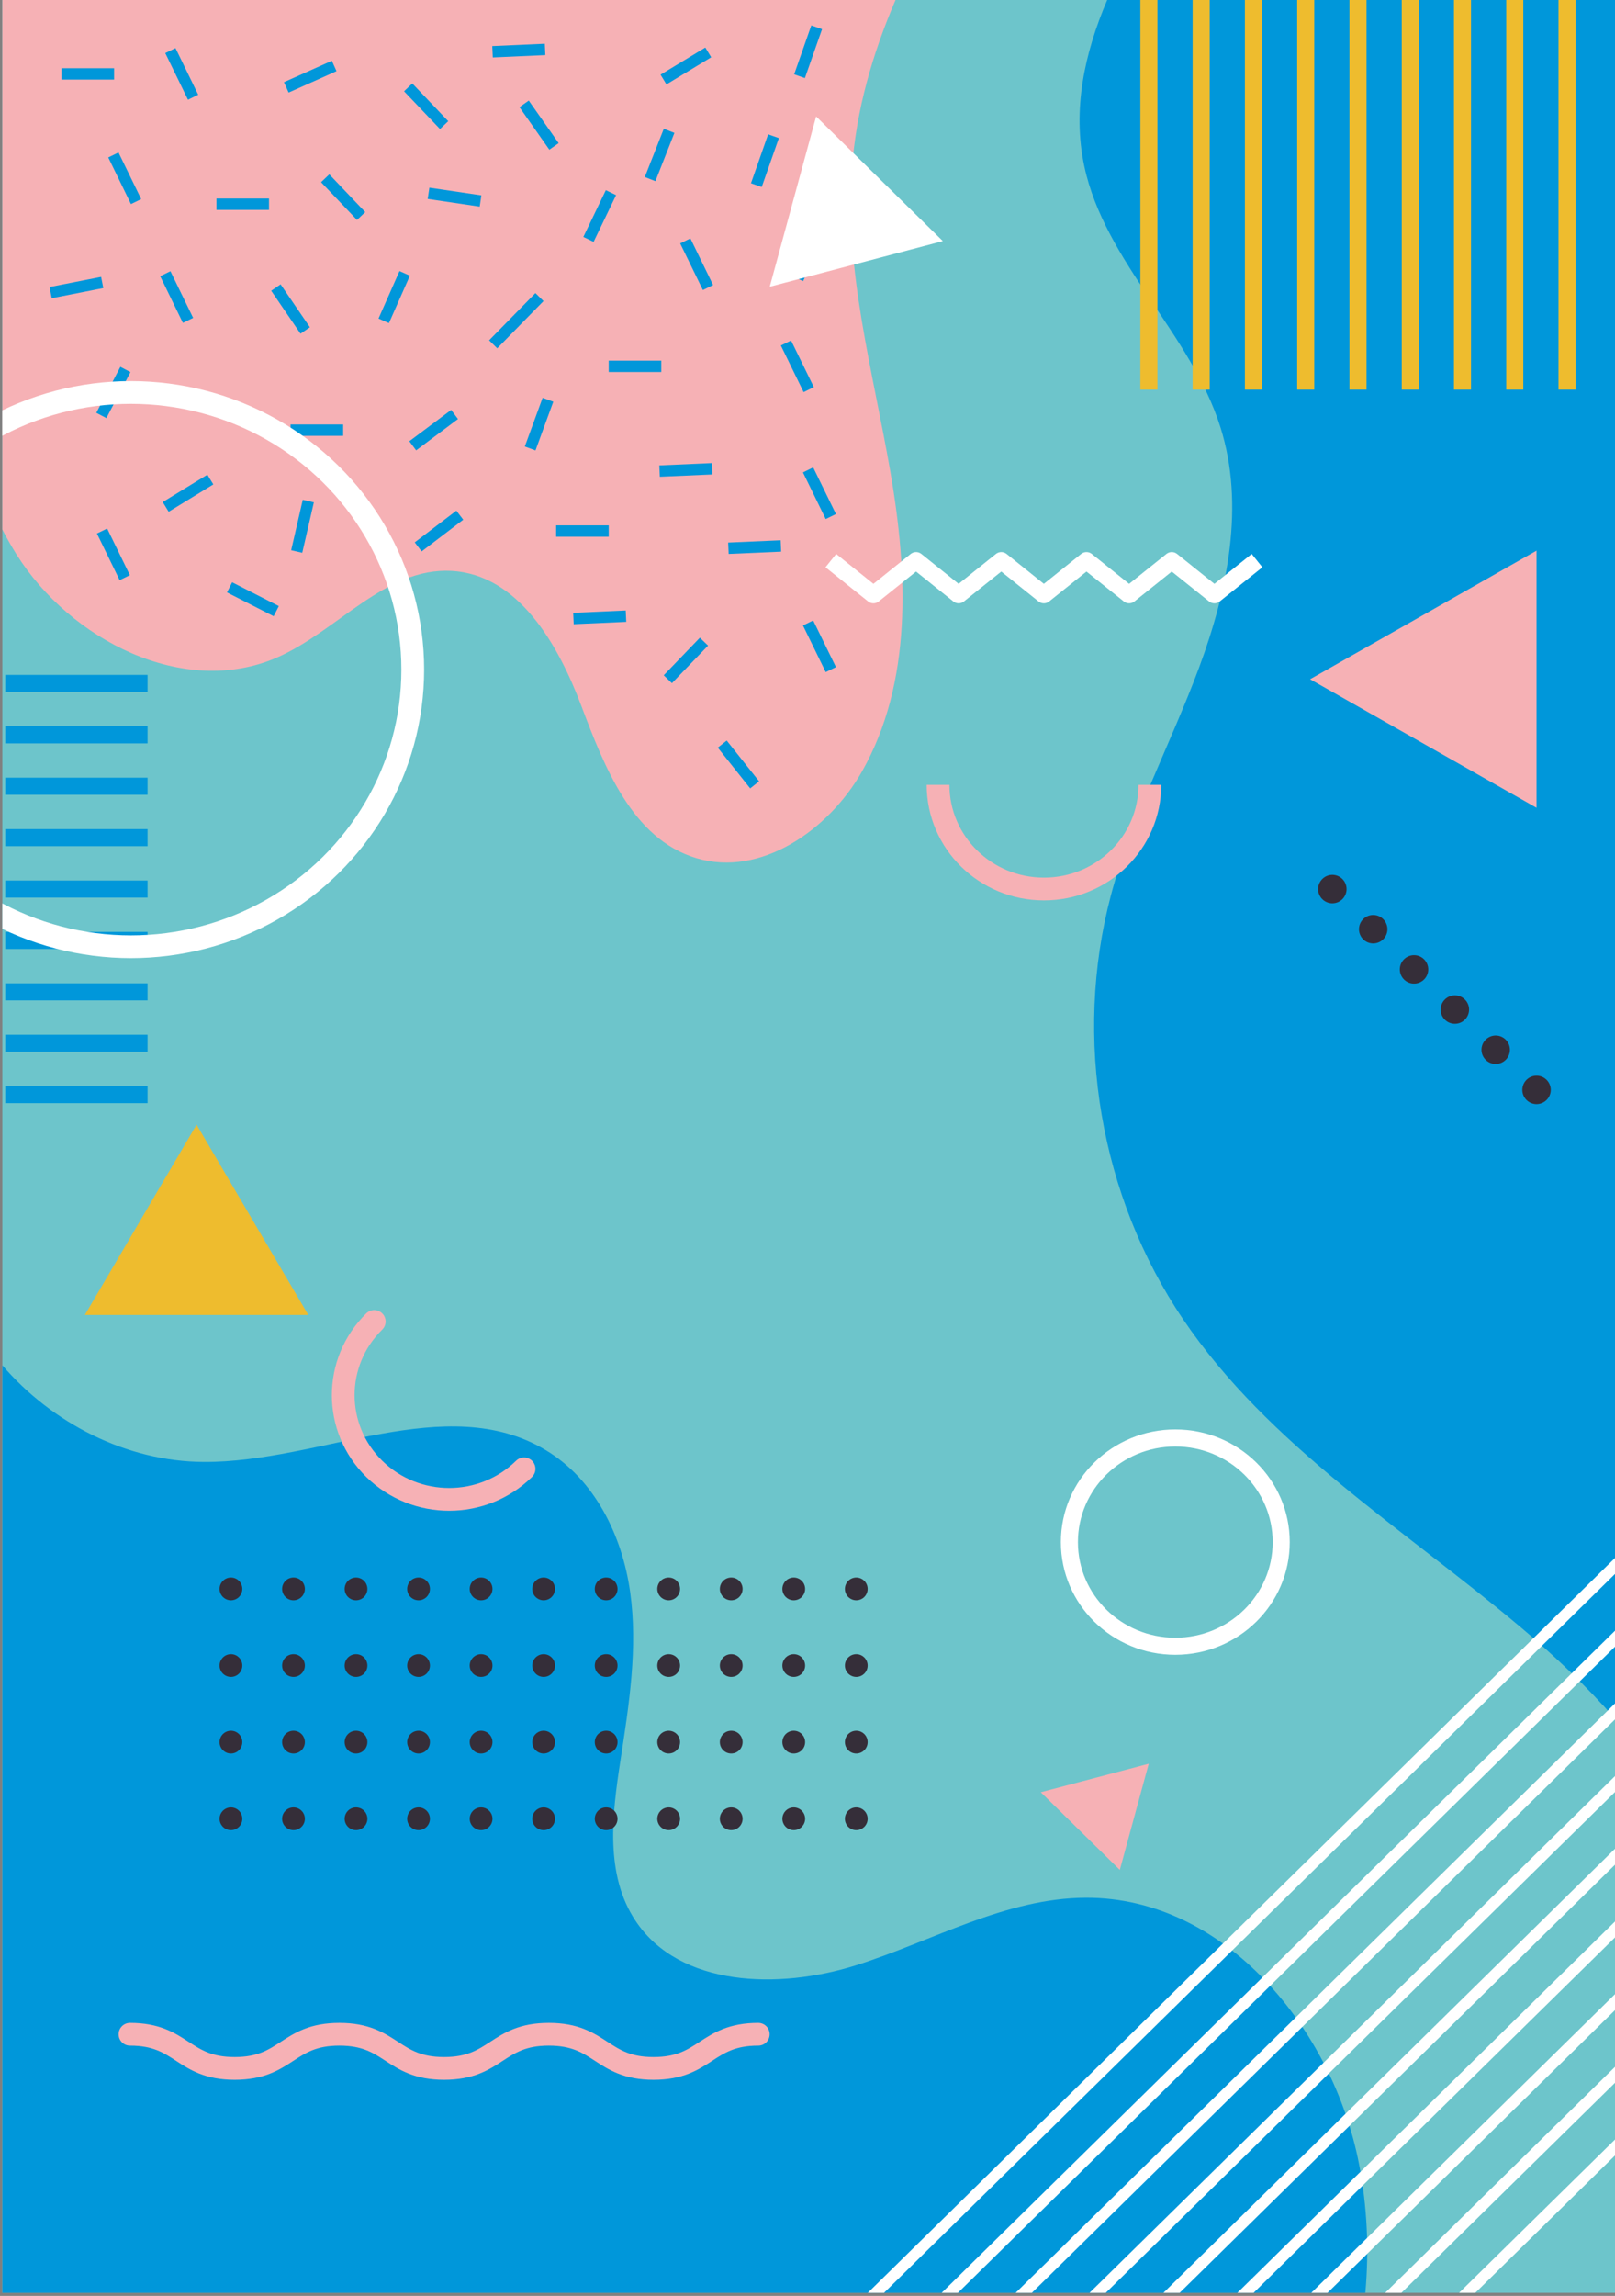 <?xml version="1.0" encoding="utf-8"?>
<!-- Generator: Adobe Illustrator 25.2.0, SVG Export Plug-In . SVG Version: 6.00 Build 0)  -->
<svg version="1.1" id="Calque_1" xmlns="http://www.w3.org/2000/svg" xmlns:xlink="http://www.w3.org/1999/xlink" x="0px" y="0px"
	 viewBox="0 0 296.59 421.5" style="enable-background:new 0 0 296.59 421.5;" xml:space="preserve">
<rect x="0" y="0" width="296.59" height="421.5" fill="#808080" stroke="none"/>
<style type="text/css">
	.st0{fill:#6DC5CB;}
	.st1{fill:#F6B1B5;}
	.st2{fill:#0097DA;}
	.st3{clip-path:url(#SVGID_2_);}
	.st4{fill:none;stroke:#0097DA;stroke-width:2.089;stroke-miterlimit:10;}
	.st5{fill:none;stroke:#0097DA;stroke-width:3.134;stroke-miterlimit:10;}
	.st6{fill:none;stroke:#352E39;stroke-width:4.178;stroke-linecap:round;stroke-miterlimit:10;}
	.st7{fill:none;stroke:#352E39;stroke-width:4.178;stroke-linecap:round;stroke-miterlimit:10;stroke-dasharray:0,11.484;}
	.st8{fill:none;stroke:#352E39;stroke-width:5.223;stroke-linecap:round;stroke-miterlimit:10;}
	.st9{fill:none;stroke:#352E39;stroke-width:5.223;stroke-linecap:round;stroke-miterlimit:10;stroke-dasharray:0,10.52;}
	.st10{fill:none;stroke:#F6B1B5;stroke-width:4.178;stroke-linecap:round;stroke-miterlimit:10;}
	.st11{fill:none;stroke:#FFFFFF;stroke-width:2.089;stroke-miterlimit:10;}
	.st12{fill:none;stroke:#EEBC2E;stroke-width:3.134;stroke-miterlimit:10;}
	.st13{fill:none;stroke:#FFFFFF;stroke-width:3.134;stroke-miterlimit:10;}
	.st14{fill:none;stroke:#F6B1B5;stroke-width:4.178;stroke-miterlimit:10;}
	.st15{fill:none;stroke:#FFFFFF;stroke-width:3.134;stroke-linejoin:round;stroke-miterlimit:10;}
	.st16{fill:none;stroke:#FFFFFF;stroke-width:4.178;stroke-miterlimit:10;}
	.st17{fill:#EEBC2E;}
	.st18{fill:#FFFFFF;}
	.st19{fill:#C8BE9D;}
	.st20{fill:#F1893D;}
	.st21{clip-path:url(#SVGID_4_);}
	.st22{fill:none;stroke:#F1893D;stroke-width:6.268;stroke-linecap:round;stroke-miterlimit:10;}
	.st23{fill:none;stroke:#F1893D;stroke-width:6.268;stroke-linecap:round;stroke-miterlimit:10;stroke-dasharray:0,10.43;}
	.st24{fill:none;stroke:#EEBC2E;stroke-width:5.009;stroke-miterlimit:10;}
	.st25{fill:none;stroke:#FFFFFF;stroke-width:5.163;stroke-miterlimit:10;}
	.st26{fill:none;stroke:#0097DA;stroke-width:4.39;stroke-linecap:round;stroke-miterlimit:10;}
	.st27{fill:none;stroke:#0097DA;stroke-width:4.39;stroke-linecap:round;stroke-miterlimit:10;stroke-dasharray:0,12.705;}
	.st28{fill:none;stroke:#FFFFFF;stroke-width:4.227;stroke-miterlimit:10;}
	.st29{fill:none;stroke:#352E39;stroke-width:3.134;stroke-miterlimit:10;}
	.st30{fill:none;stroke:#352E39;stroke-width:2.611;stroke-miterlimit:10;}
	.st31{fill:none;stroke:#35313B;stroke-width:4.178;stroke-miterlimit:10;}
	.st32{fill:none;stroke:#352E39;stroke-width:4.178;stroke-miterlimit:10;}
	.st33{fill:none;stroke:#00A9B9;stroke-width:4.178;stroke-linecap:round;stroke-miterlimit:10;}
	.st34{fill:none;stroke:#00A9B9;stroke-width:2;stroke-miterlimit:10;}
	.st35{fill:#C1E5F8;}
	.st36{fill:#00A9B9;}
	.st37{clip-path:url(#SVGID_6_);}
	.st38{fill:none;stroke:#F6B1B5;stroke-width:2.611;stroke-miterlimit:10;}
	.st39{fill:none;stroke:#FFFFFF;stroke-width:4.701;stroke-linecap:round;stroke-miterlimit:10;}
	.st40{fill:none;stroke:#FFFFFF;stroke-width:4.701;stroke-linecap:round;stroke-miterlimit:10;stroke-dasharray:0,10.332;}
	.st41{fill:none;stroke:#35313B;stroke-width:3.134;stroke-linejoin:round;stroke-miterlimit:10;}
	.st42{fill:none;stroke:#0097DA;stroke-width:4.178;stroke-linecap:round;stroke-miterlimit:10;}
	.st43{fill:#352E39;}
	.st44{fill:none;stroke:#00A9B9;stroke-width:4.178;stroke-miterlimit:10;}
	.st45{fill:none;stroke:#F1893D;stroke-width:4.227;stroke-miterlimit:10;}
	.st46{fill:none;stroke:#35313B;stroke-width:3.134;stroke-miterlimit:10;}
	.st47{fill:none;stroke:#F1893D;stroke-width:3.134;stroke-miterlimit:10;}
	.st48{fill:none;stroke:#EEBC2E;stroke-width:5;stroke-linecap:round;stroke-miterlimit:10;}
	.st49{fill:none;stroke:#EEBC2E;stroke-width:5;stroke-linecap:round;stroke-miterlimit:10;stroke-dasharray:0,10.564;}
	.st50{fill:none;stroke:#35313B;stroke-width:5.223;stroke-linecap:round;stroke-miterlimit:10;}
	.st51{fill:none;stroke:#35313B;stroke-width:5.223;stroke-linecap:round;stroke-miterlimit:10;stroke-dasharray:0,10.565;}
	.st52{fill:none;stroke:#FFFFFF;stroke-width:4;stroke-miterlimit:10;}
</style>
<g>
	<g>
		<rect x="0.43" class="st0" width="296.17" height="420.94"/>
		<g>
			<path class="st1" d="M158.27,141.69c-6.07,10.66-18.56,19.44-30.44,15.84c-11.71-3.55-16.82-16.68-21.09-27.99
				c-4.26-11.3-11.6-24.08-23.85-24.73c-12.16-0.65-20.92,11.07-32.06,15.92c-17.13,7.44-37.9-3.24-47.77-18.9
				c-0.94-1.5-1.82-3.04-2.63-4.62V0h164.03c-4.23,9.87-7.2,20.13-8,30.88c-1.42,18.74,3.86,37.24,7.06,55.78
				C166.72,105.19,167.6,125.3,158.27,141.69z"/>
			<path class="st2" d="M296.59,0v315.5c-5.33-6.03-11.22-11.62-17.26-16.71c-21.51-18.12-46.36-33.39-62.05-56.58
				c-15.26-22.56-20.21-51.6-13.27-77.82c3.83-14.49,11.03-27.89,16.24-41.95c5.21-14.08,8.39-29.66,3.89-43.97
				c-5.41-17.26-21.23-30.29-25.01-47.95c-2.21-10.37,0-20.66,4.2-30.52H296.59z"/>
			<path class="st2" d="M250.74,420.94H0.44V250.66c9.15,10.63,22.77,17.65,36.97,17.73c21.4,0.12,44.48-13.12,62.77-2.19
				c9.04,5.39,14.09,15.72,15.54,26.03c1.45,10.3-0.2,20.75-1.79,31.05c-1.54,9.95-2.84,20.96,2.8,29.38
				c8.11,12.17,26.33,12.59,40.42,8.16c14.09-4.44,27.5-12.38,42.29-12.42c25.54-0.08,45.36,24.17,50.13,48.83
				C251.08,405.03,251.45,413.03,250.74,420.94z"/>
		</g>
	</g>
	<g>
		<defs>
			<rect id="SVGID_1_" x="0.43" y="0" width="296.17" height="420.94"/>
		</defs>
		<clipPath id="SVGID_2_">
			<use xlink:href="#SVGID_1_"  style="overflow:visible;"/>
		</clipPath>
		<g class="st3">
			<g>
				<line class="st4" x1="11.29" y1="13.57" x2="20.95" y2="13.57"/>
				<line class="st4" x1="39.75" y1="37.49" x2="49.4" y2="37.49"/>
				<line class="st4" x1="102.13" y1="97.49" x2="111.79" y2="97.49"/>
				<line class="st4" x1="83.48" y1="76.09" x2="75.8" y2="81.84"/>
				<line class="st4" x1="111.79" y1="67.25" x2="121.44" y2="67.25"/>
				<line class="st4" x1="53.36" y1="78.97" x2="63.02" y2="78.97"/>
				<line class="st4" x1="54.49" y1="101.25" x2="56.62" y2="91.99"/>
				<line class="st4" x1="50.67" y1="52.79" x2="56.05" y2="60.67"/>
				<line class="st4" x1="31.29" y1="9.29" x2="35.46" y2="17.85"/>
				<line class="st4" x1="38.63" y1="88.04" x2="30.43" y2="93.06"/>
				<line class="st4" x1="74.32" y1="50.19" x2="70.47" y2="58.9"/>
				<line class="st4" x1="50.73" y1="112.2" x2="42.16" y2="107.83"/>
				<line class="st4" x1="112.2" y1="35.37" x2="108.07" y2="43.95"/>
				<line class="st4" x1="18.61" y1="76.27" x2="23.03" y2="67.83"/>
				<line class="st4" x1="119.39" y1="32.88" x2="122.88" y2="24.02"/>
				<line class="st4" x1="101.74" y1="26.88" x2="96.25" y2="19.07"/>
				<line class="st4" x1="88.25" y1="36.9" x2="78.7" y2="35.49"/>
				<line class="st4" x1="142.05" y1="25.01" x2="138.9" y2="33.99"/>
				<line class="st4" x1="149.98" y1="5.01" x2="146.83" y2="13.99"/>
				<line class="st4" x1="150.49" y1="42.5" x2="146.54" y2="51.17"/>
				<line class="st4" x1="130.07" y1="9.62" x2="121.85" y2="14.6"/>
				<line class="st4" x1="125.85" y1="44.23" x2="130.02" y2="52.79"/>
				<line class="st4" x1="18.74" y1="97.49" x2="22.91" y2="106.05"/>
				<line class="st4" x1="144.34" y1="62.97" x2="148.52" y2="71.53"/>
				<line class="st4" x1="148.4" y1="86.27" x2="152.58" y2="94.83"/>
				<line class="st4" x1="138.59" y1="144.09" x2="132.64" y2="136.61"/>
				<line class="st4" x1="148.4" y1="114.37" x2="152.58" y2="122.93"/>
				<line class="st4" x1="30.36" y1="50.25" x2="34.53" y2="58.82"/>
				<line class="st4" x1="9.3" y1="53.72" x2="18.77" y2="51.86"/>
				<line class="st4" x1="61.37" y1="12.11" x2="52.58" y2="16.04"/>
				<line class="st4" x1="74.96" y1="16.04" x2="81.56" y2="22.97"/>
				<line class="st4" x1="59.72" y1="32.73" x2="66.32" y2="39.66"/>
				<line class="st4" x1="90.45" y1="9.5" x2="100.1" y2="9.07"/>
				<line class="st4" x1="121.13" y1="86.48" x2="130.78" y2="86.06"/>
				<line class="st4" x1="133.77" y1="100.65" x2="143.41" y2="100.23"/>
				<line class="st4" x1="105.31" y1="113.55" x2="114.96" y2="113.12"/>
				<line class="st4" x1="76.8" y1="100.4" x2="84.44" y2="94.58"/>
				<line class="st4" x1="122.64" y1="124.7" x2="129.28" y2="117.8"/>
				<line class="st4" x1="99.07" y1="54.54" x2="90.57" y2="63.21"/>
				<line class="st4" x1="100.63" y1="73.39" x2="97.36" y2="82.33"/>
				<line class="st4" x1="20.82" y1="28.45" x2="24.99" y2="37.01"/>
			</g>
			<g>
				<line class="st5" x1="0.97" y1="125.47" x2="27.1" y2="125.47"/>
				<line class="st5" x1="0.97" y1="134.91" x2="27.1" y2="134.91"/>
				<line class="st5" x1="0.97" y1="144.34" x2="27.1" y2="144.34"/>
				<line class="st5" x1="0.97" y1="153.78" x2="27.1" y2="153.78"/>
				<line class="st5" x1="0.97" y1="163.22" x2="27.1" y2="163.22"/>
				<line class="st5" x1="0.97" y1="172.65" x2="27.1" y2="172.65"/>
				<line class="st5" x1="0.97" y1="182.09" x2="27.1" y2="182.09"/>
				<line class="st5" x1="0.97" y1="191.53" x2="27.1" y2="191.53"/>
				<line class="st5" x1="0.97" y1="200.96" x2="27.1" y2="200.96"/>
			</g>
			<g>
				<g>
					<g>
						<line class="st6" x1="157.25" y1="291.7" x2="157.25" y2="291.7"/>
						<line class="st7" x1="145.77" y1="291.7" x2="48.15" y2="291.7"/>
						<line class="st6" x1="42.41" y1="291.7" x2="42.41" y2="291.7"/>
					</g>
				</g>
				<g>
					<g>
						<line class="st6" x1="157.25" y1="305.77" x2="157.25" y2="305.77"/>
						<line class="st7" x1="145.77" y1="305.77" x2="48.15" y2="305.77"/>
						<line class="st6" x1="42.41" y1="305.77" x2="42.41" y2="305.77"/>
					</g>
				</g>
				<g>
					<g>
						<line class="st6" x1="157.25" y1="333.9" x2="157.25" y2="333.9"/>
						<line class="st7" x1="145.77" y1="333.9" x2="48.15" y2="333.9"/>
						<line class="st6" x1="42.41" y1="333.9" x2="42.41" y2="333.9"/>
					</g>
				</g>
				<g>
					<g>
						<line class="st6" x1="157.25" y1="319.83" x2="157.25" y2="319.83"/>
						<line class="st7" x1="145.77" y1="319.83" x2="48.15" y2="319.83"/>
						<line class="st6" x1="42.41" y1="319.83" x2="42.41" y2="319.83"/>
					</g>
				</g>
			</g>
			<g>
				<g>
					<g>
						<line class="st8" x1="282.18" y1="200.09" x2="282.18" y2="200.09"/>
						<line class="st9" x1="274.68" y1="192.72" x2="248.43" y2="166.9"/>
						<line class="st8" x1="244.68" y1="163.22" x2="244.68" y2="163.22"/>
					</g>
				</g>
			</g>
			<g>
				<path class="st10" d="M23.87,373.46c9.62,0,9.62,6.27,19.23,6.27c9.62,0,9.62-6.27,19.23-6.27c9.62,0,9.62,6.27,19.23,6.27
					c9.62,0,9.62-6.27,19.23-6.27c9.62,0,9.62,6.27,19.23,6.27s9.62-6.27,19.23-6.27"/>
			</g>
			<g>
				<line class="st11" x1="146.76" y1="434.8" x2="317.48" y2="266.95"/>
				<line class="st11" x1="153.54" y1="441.47" x2="324.27" y2="273.63"/>
				<line class="st11" x1="160.33" y1="448.15" x2="331.06" y2="280.3"/>
				<line class="st11" x1="167.12" y1="454.82" x2="337.84" y2="286.97"/>
				<line class="st11" x1="173.9" y1="461.49" x2="344.63" y2="293.64"/>
				<line class="st11" x1="180.69" y1="468.16" x2="351.42" y2="300.32"/>
				<line class="st11" x1="187.48" y1="474.84" x2="358.2" y2="306.99"/>
				<line class="st11" x1="194.26" y1="481.51" x2="364.99" y2="313.66"/>
				<line class="st11" x1="201.05" y1="488.18" x2="371.78" y2="320.33"/>
			</g>
			<g>
				<line class="st12" x1="210.99" y1="71.53" x2="210.99" y2="0"/>
				<line class="st12" x1="220.59" y1="71.53" x2="220.59" y2="0"/>
				<line class="st12" x1="230.19" y1="71.53" x2="230.19" y2="0"/>
				<line class="st12" x1="239.79" y1="71.53" x2="239.79" y2="0"/>
				<line class="st12" x1="249.39" y1="71.53" x2="249.39" y2="0"/>
				<line class="st12" x1="258.99" y1="71.53" x2="258.99" y2="0"/>
				<line class="st12" x1="268.58" y1="71.53" x2="268.58" y2="0"/>
				<line class="st12" x1="278.18" y1="71.53" x2="278.18" y2="0"/>
				<line class="st12" x1="287.78" y1="71.53" x2="287.78" y2="0"/>
			</g>
			<ellipse class="st13" cx="215.84" cy="283.11" rx="19.45" ry="19.12"/>
			<path class="st14" d="M211.17,144.09c0,10.56-8.71,19.12-19.45,19.12c-10.74,0-19.45-8.56-19.45-19.12"/>
			<path class="st10" d="M96.24,269.66c-7.6,7.47-19.91,7.47-27.51,0c-7.6-7.47-7.6-19.58,0-27.05"/>
			<g>
				<polyline class="st15" points="152.58,102.92 160.4,109.19 168.23,102.92 176.05,109.19 183.88,102.92 191.7,109.19 
					199.53,102.92 207.36,109.19 215.19,102.92 223.02,109.19 230.85,102.92 				"/>
			</g>
			<ellipse class="st16" cx="24.04" cy="122.93" rx="51.76" ry="50.88"/>
			<polygon class="st17" points="36.1,206.47 15.58,241.41 56.62,241.41 			"/>
			<polygon class="st1" points="210.96,323.8 191.14,329.03 205.65,343.29 			"/>
			<polygon class="st18" points="141.36,52.64 173.15,44.26 149.88,21.38 			"/>
			<polygon class="st1" points="240.59,124.7 282.18,148.3 282.18,101.09 			"/>
		</g>
	</g>
</g>
<g>
	<g>
		<g>
			<defs>
				<rect id="SVGID_3_" x="296.6" y="0" width="298.68" height="420.94"/>
			</defs>
			<clipPath id="SVGID_4_">
				<use xlink:href="#SVGID_3_"  style="overflow:visible;"/>
			</clipPath>
			<g class="st21">
				<g>
					<line class="st25" x1="417.07" y1="-7.17" x2="293.73" y2="112.99"/>
					<line class="st25" x1="407.61" y1="-16.4" x2="284.27" y2="103.75"/>
					<line class="st25" x1="398.14" y1="-25.64" x2="274.8" y2="94.51"/>
					<line class="st25" x1="388.67" y1="-34.88" x2="265.33" y2="85.28"/>
					<line class="st25" x1="379.2" y1="-44.11" x2="255.86" y2="76.04"/>
					<line class="st25" x1="369.73" y1="-53.35" x2="246.39" y2="66.8"/>
				</g>
			</g>
		</g>
	</g>
</g>
<g>
	<g>
		<defs>
			<polygon id="SVGID_5_" points="296.6,420.94 296.6,450.93 296.6,510.13 296.6,719.93 296.6,841.89 340.43,841.89 554.85,841.89 
				595.27,841.89 595.27,762.22 595.27,613.27 595.27,573.28 595.27,420.94 			"/>
		</defs>
		<clipPath id="SVGID_6_">
			<use xlink:href="#SVGID_5_"  style="overflow:visible;"/>
		</clipPath>
		<g class="st37">
		</g>
	</g>
</g>
</svg>
